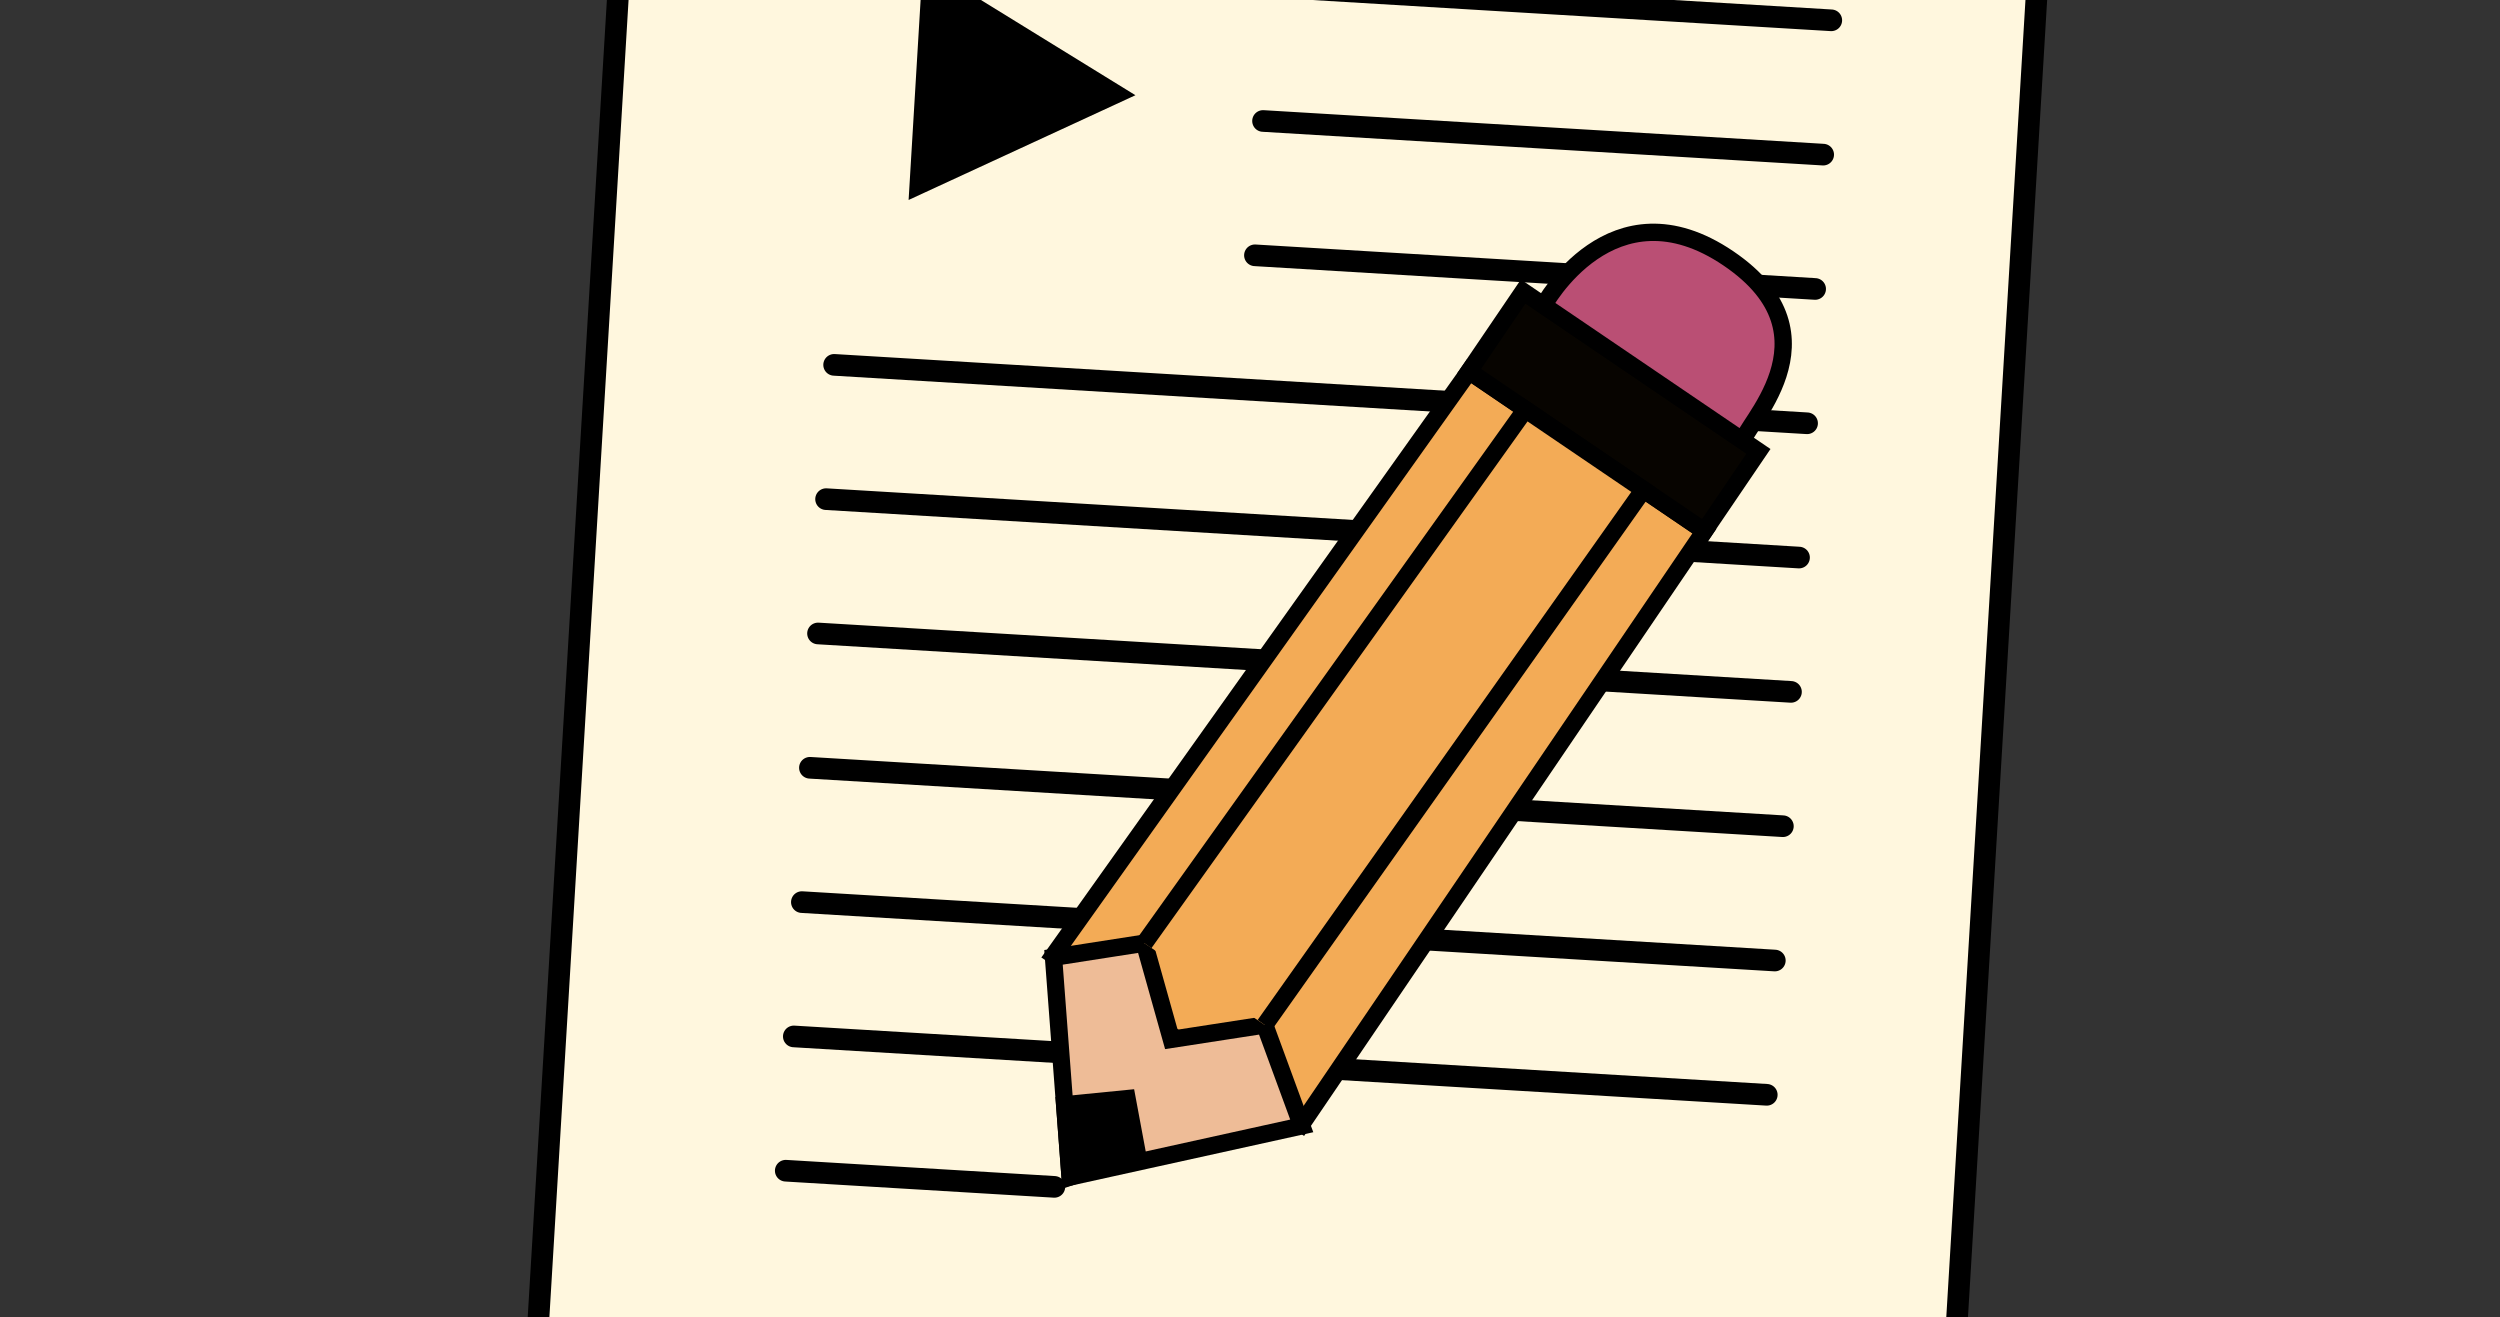 <?xml version="1.0" encoding="UTF-8"?>
<svg id="roteiro" xmlns="http://www.w3.org/2000/svg" viewBox="0 0 577.34 304.25">
  <rect x="0" y="0" width="577.34" height="304.25" fill="#333333" stroke="none"/>
  <defs>
    <style>
      .cls-1 {
        fill: #fff;
        stroke-linecap: round;
        stroke-linejoin: round;
      }

      .cls-1, .cls-2, .cls-3, .cls-4, .cls-5, .cls-6, .cls-7 {
        stroke: #000;
      }

      .cls-1, .cls-5 {
        stroke-width: 5px;
      }

      .cls-2 {
        fill: #070400;
      }

      .cls-2, .cls-3, .cls-4, .cls-5, .cls-6, .cls-7 {
        stroke-miterlimit: 10;
      }

      .cls-2, .cls-3, .cls-4, .cls-6, .cls-7 {
        stroke-width: 4px;
      }

      .cls-4 {
        fill: #eebc97;
      }

      .cls-5 {
        fill: #fff7de;
      }

      .cls-6 {
        fill: #f3ab56;
      }

      .cls-7 {
        fill: #ba4f74;
      }
    </style>
  </defs>
  <rect class="cls-5" x="134.3" y="-45.98" width="327.01" height="380.29" rx="11.66" ry="11.66" transform="translate(9.17 -17.59) rotate(3.44)"/>
  <line class="cls-1" x1="293.54" y1="-3.07" x2="422.91" y2="4.69"/>
  <line class="cls-1" x1="291.68" y1="27.94" x2="421.04" y2="35.71"/>
  <line class="cls-1" x1="289.81" y1="58.96" x2="419.18" y2="66.73"/>
  <line class="cls-1" x1="192.63" y1="84.26" x2="417.32" y2="97.75"/>
  <line class="cls-1" x1="190.77" y1="115.27" x2="415.46" y2="128.76"/>
  <line class="cls-1" x1="188.91" y1="146.29" x2="413.6" y2="159.78"/>
  <line class="cls-1" x1="187.04" y1="177.31" x2="411.73" y2="190.8"/>
  <line class="cls-1" x1="185.18" y1="208.33" x2="409.87" y2="221.82"/>
  <line class="cls-1" x1="183.32" y1="239.35" x2="408.01" y2="252.83"/>
  <line class="cls-1" x1="181.46" y1="270.36" x2="243.49" y2="274.09"/>
  <g id="Layer_3" data-name="Layer 3">
    <polygon class="cls-6" points="339.28 85.74 393.61 122.65 300.63 259.55 284.05 248.29 269.5 238.41 255.81 229.11 243.3 220.61 339.28 85.74"/>
    <polygon class="cls-4" points="243.29 221.08 247.12 271.81 300.62 260.01 292.07 236.7 270.51 240.03 264.27 217.81 243.29 221.08"/>
    <rect class="cls-2" x="361.57" y="62.16" width="22.24" height="65.68" transform="translate(84.71 349.92) rotate(-55.82)"/>
    <path class="cls-7" d="M356.48,70.54s15.74-29.16,42.7-10.85c26.63,18.09,2.76,39.3,3.45,42.2l-46.15-31.35Z"/>
    <polyline class="cls-6" points="264.27 217.81 352.27 94.57 379.54 113.09 292.07 236.7"/>
    <polygon class="cls-3" points="245.87 255.13 260.28 253.71 262.67 266.54 247.12 271.81 245.87 255.13"/>
    <polygon points="262.21 21.99 209.83 46.18 213.1 -8.28 262.21 21.99"/>
  </g>
</svg>